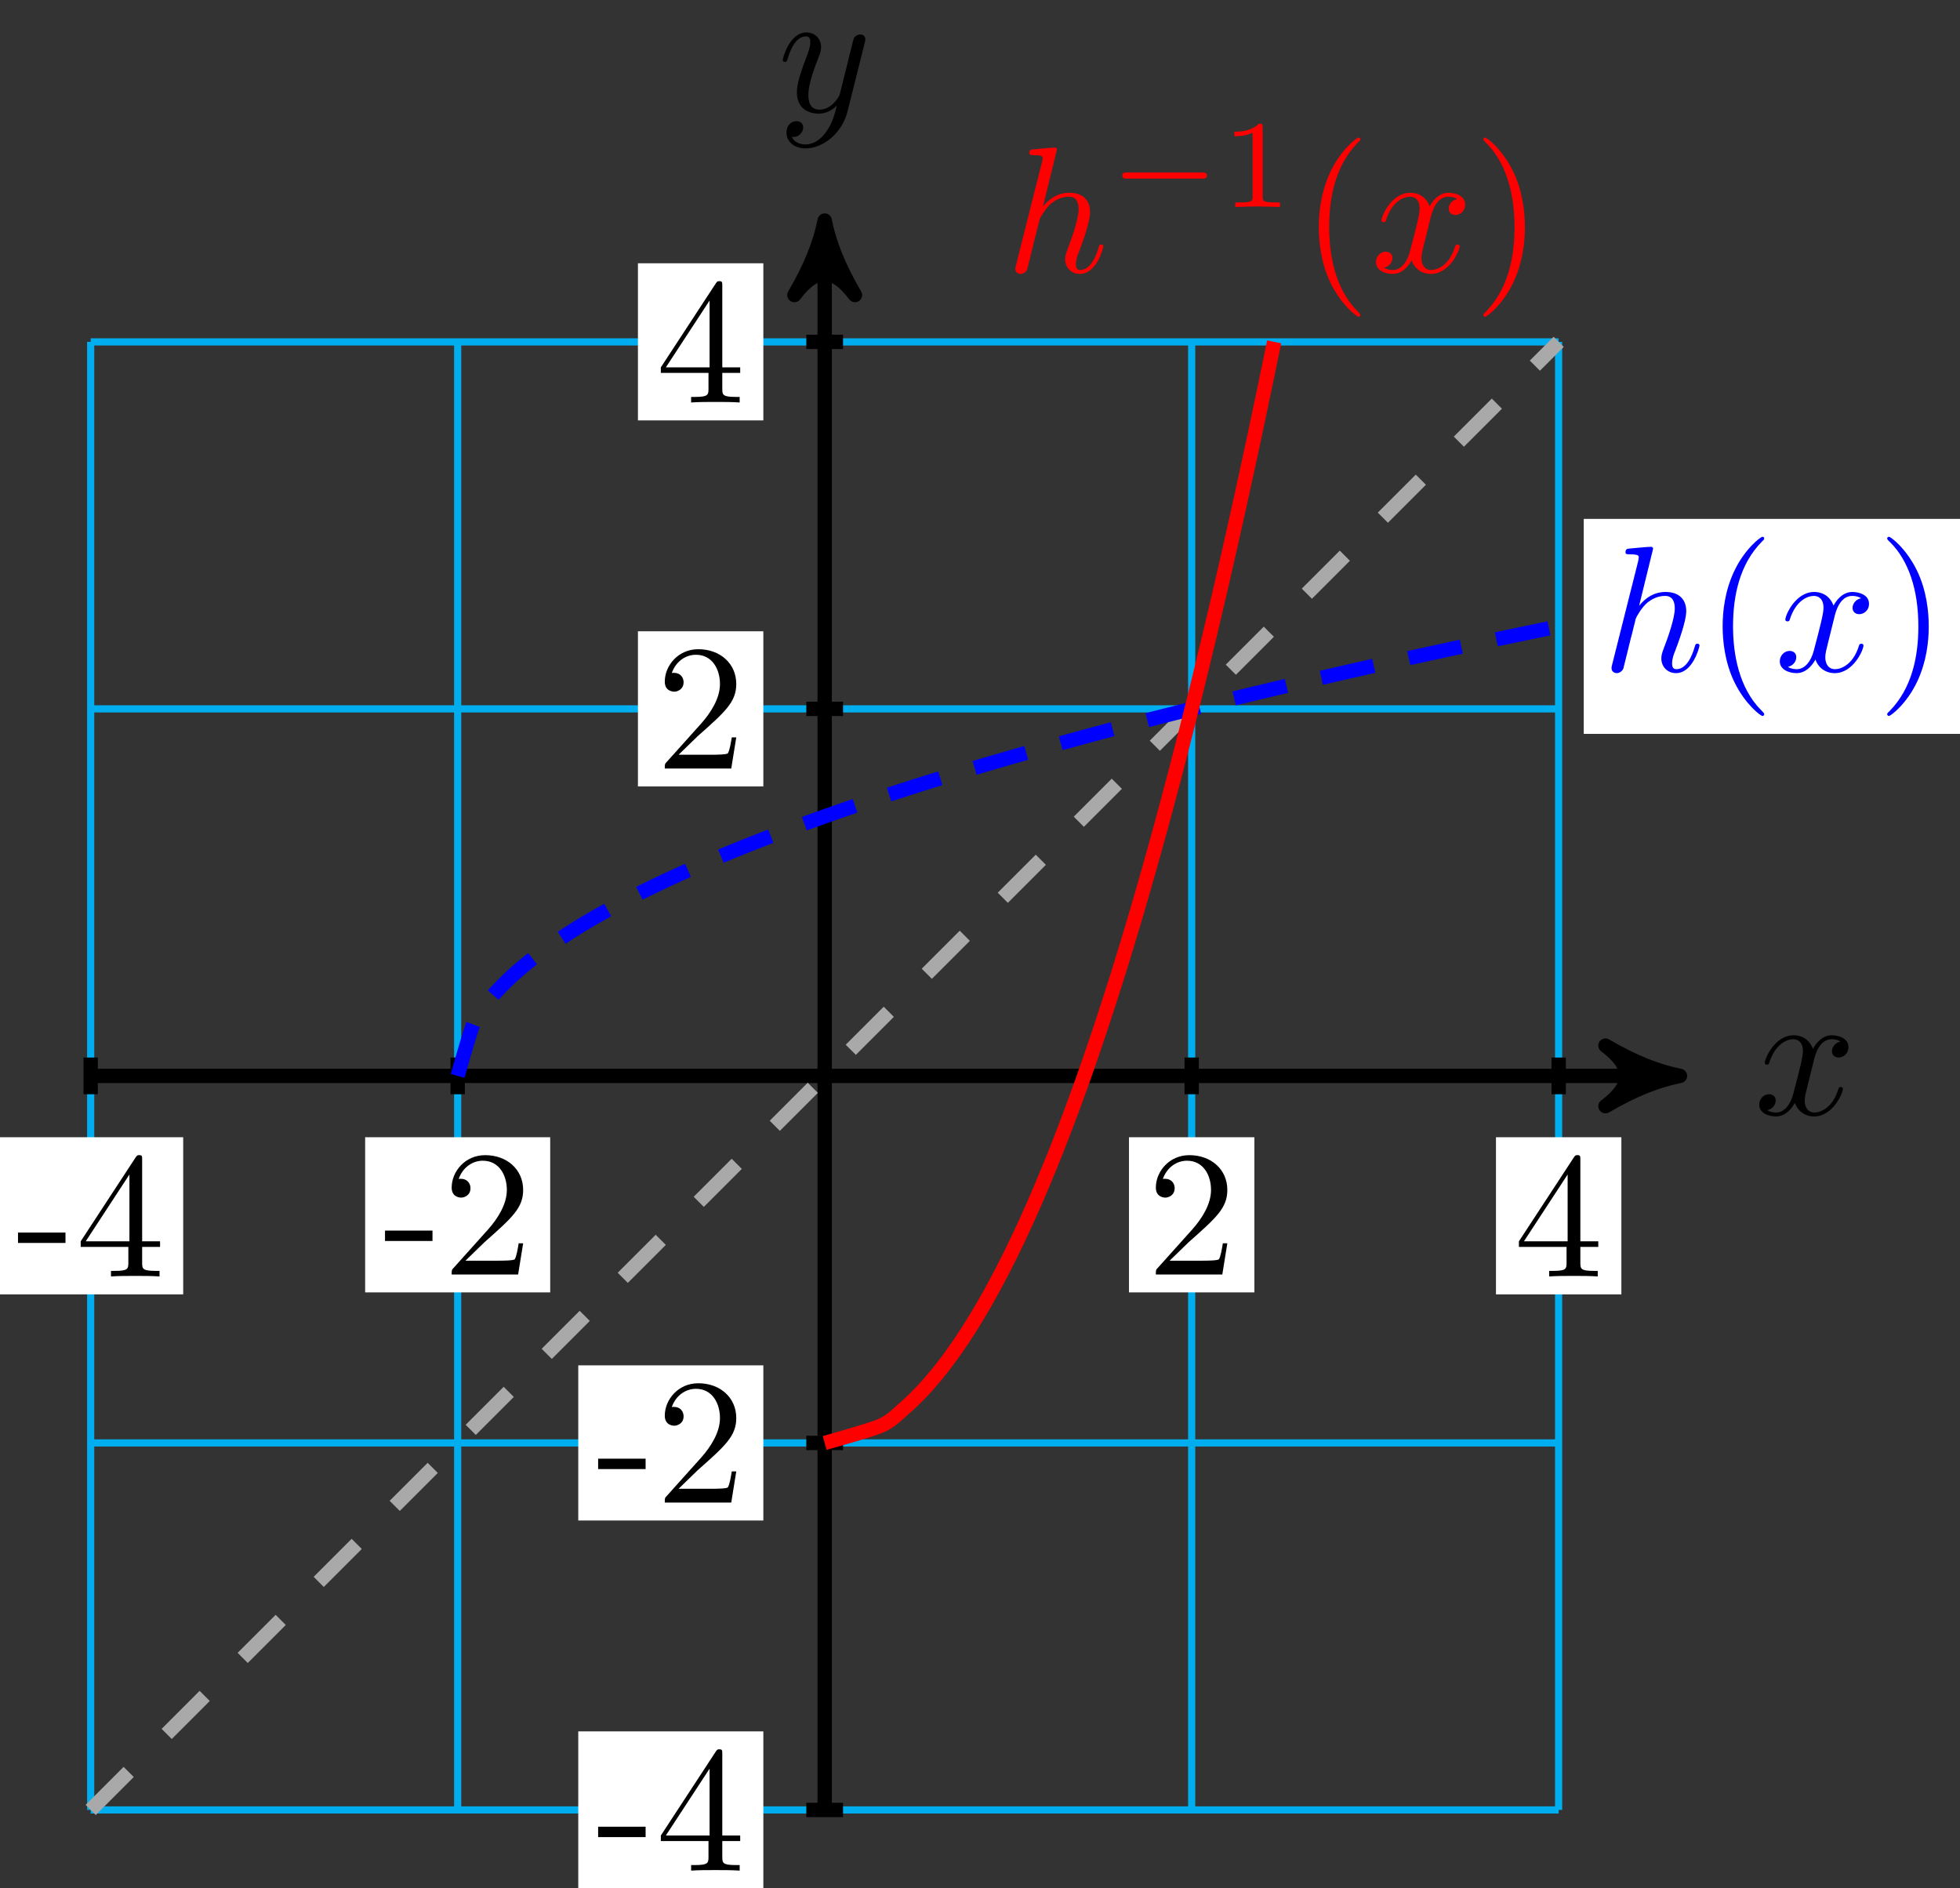 <svg xmlns="http://www.w3.org/2000/svg" xmlns:xlink="http://www.w3.org/1999/xlink" version="1.1" width="109" height="105" viewBox="0 0 109 105">
<rect x="0" y="0" width="109" height="105" fill="#333333" stroke="none"/>
<defs>
<path id="font_1_2" d="M.334 .302C.34 .328 .363 .42 .433 .42 .438 .42 .462 .42 .483 .407 .455 .402 .435 .377 .435 .353 .435 .337 .446 .318 .473 .318 .495 .318 .527 .336 .527 .376 .527 .428 .468 .442 .434 .442 .376 .442 .341 .389 .329 .366 .304 .432 .25 .442 .221 .442 .117 .442 .06 .313 .06 .288 .06 .278 .07 .278 .072 .278 .08 .278 .083 .28 .085 .289 .119 .395 .185 .42 .219 .42 .238 .42 .273 .411 .273 .353 .273 .322 .256 .255 .219 .115 .203 .053 .168 .011 .124 .011 .118 .011 .095 .011 .074 .024 .099 .029 .121 .05 .121 .078 .121 .105 .099 .113 .084 .113 .054 .113 .029 .087 .029 .055 .029 .009 .079-.011 .123-.011 .189-.011 .225 .059 .228 .065 .24 .028 .276-.011 .336-.011 .439-.011 .496 .118 .496 .143 .496 .153 .487 .153 .484 .153 .475 .153 .473 .149 .471 .142 .438 .035 .37 .011 .338 .011 .299 .011 .283 .043 .283 .077 .283 .099 .289 .121 .3 .165L.334 .302Z"/>
<path id="font_1_3" d="M.486 .381C.49 .395 .49 .397 .49 .404 .49 .422 .476 .431 .461 .431 .451 .431 .435 .425 .426 .41 .424 .405 .416 .374 .412 .356 .405 .33 .398 .303 .392 .276L.347 .096C.343 .081 .3 .011 .234 .011 .183 .011 .172 .055 .172 .092 .172 .138 .189 .2 .223 .288 .239 .329 .243 .34 .243 .36 .243 .405 .211 .442 .161 .442 .066 .442 .029 .297 .029 .288 .029 .278 .039 .278 .041 .278 .051 .278 .052 .28 .057 .296 .084 .39 .124 .42 .158 .42 .166 .42 .183 .42 .183 .388 .183 .363 .173 .337 .166 .318 .126 .212 .108 .155 .108 .108 .108 .019 .171-.011 .23-.011 .269-.011 .303 .006 .331 .034 .318-.018 .306-.067 .266-.12 .24-.154 .202-.183 .156-.183 .142-.183 .097-.18 .08-.141 .096-.141 .109-.141 .123-.129 .133-.12 .143-.107 .143-.088 .143-.057 .116-.053 .106-.053 .083-.053 .05-.069 .05-.118 .05-.168 .094-.205 .156-.205 .259-.205 .362-.114 .39-.001L.486 .381Z"/>
<path id="font_2_64" d="M.276 .187V.245H.011V.187H.276Z"/>
<path id="font_2_107" d="M.449 .174H.424C.419 .144 .412 .1 .402 .085 .395 .077 .329 .077 .307 .077H.127L.233 .18C.389 .318 .449 .372 .449 .472 .449 .586 .359 .666 .237 .666 .124 .666 .05 .574 .05 .485 .05 .429 .1 .429 .103 .429 .12 .429 .155 .441 .155 .482 .155 .508 .137 .534 .102 .534 .094 .534 .092 .534 .089 .533 .112 .598 .166 .635 .224 .635 .315 .635 .358 .554 .358 .472 .358 .392 .308 .313 .253 .251L.061 .037C.05 .026 .05 .024 .05 0H.421L.449 .174Z"/>
<path id="font_2_57" d="M.471 .165V.196H.371V.651C.371 .671 .371 .677 .355 .677 .346 .677 .343 .677 .335 .665L.028 .196V.165H.294V.078C.294 .042 .292 .031 .218 .031H.197V0C.238 .003 .29 .003 .332 .003 .374 .003 .427 .003 .468 0V.031H.447C.373 .031 .371 .042 .371 .078V.165H.471M.3 .196H.056L.3 .569V.196Z"/>
<path id="font_1_1" d="M.287 .683C.287 .684 .287 .694 .274 .694 .251 .694 .178 .686 .152 .684 .144 .683 .133 .682 .133 .664 .133 .652 .142 .652 .157 .652 .205 .652 .207 .645 .207 .635L.204 .615 .059 .039C.055 .025 .055 .023 .055 .017 .055-.006 .075-.011 .084-.011 .1-.011 .116 .001 .121 .015L.14 .091 .162 .181C.168 .203 .174 .225 .179 .248 .181 .254 .189 .287 .19 .293 .193 .302 .224 .358 .258 .385 .28 .401 .311 .42 .354 .42 .397 .42 .408 .386 .408 .35 .408 .296 .37 .187 .346 .126 .338 .103 .333 .091 .333 .071 .333 .024 .368-.011 .415-.011 .509-.011 .546 .135 .546 .143 .546 .153 .537 .153 .534 .153 .524 .153 .524 .15 .519 .135 .504 .082 .472 .011 .417 .011 .4 .011 .393 .021 .393 .044 .393 .069 .402 .093 .411 .115 .427 .158 .472 .277 .472 .335 .472 .4 .432 .442 .357 .442 .294 .442 .246 .411 .209 .365L.287 .683Z"/>
<path id="font_3_1" d="M.331-.24C.331-.237 .331-.235 .314-.218 .189-.092 .157 .097 .157 .25 .157 .424 .195 .598 .318 .723 .331 .735 .331 .737 .331 .74 .331 .747 .327 .75 .321 .75 .311 .75 .221 .682 .162 .555 .111 .445 .099 .334 .099 .25 .099 .172 .11 .051 .165-.062 .225-.185 .311-.25 .321-.25 .327-.25 .331-.247 .331-.24Z"/>
<path id="font_3_2" d="M.289 .25C.289 .328 .278 .449 .223 .562 .163 .685 .077 .75 .067 .75 .061 .75 .057 .746 .057 .74 .057 .737 .057 .735 .076 .717 .174 .618 .231 .459 .231 .25 .231 .079 .194-.097 .07-.223 .057-.235 .057-.237 .057-.24 .057-.246 .061-.25 .067-.25 .077-.25 .167-.182 .226-.055 .277 .055 .289 .166 .289 .25Z"/>
<path id="font_4_1" d="M.744 .226C.76 .226 .784 .226 .784 .25 .784 .275 .761 .275 .744 .275H.148C.132 .275 .108 .275 .108 .251 .108 .226 .131 .226 .148 .226H.744Z"/>
<path id="font_5_1" d="M.335 .636C.335 .663 .333 .664 .305 .664 .241 .601 .15 .6 .109 .6V.564C.133 .564 .199 .564 .254 .592V.082C.254 .049 .254 .036 .154 .036H.116V0C.134 .001 .257 .004 .294 .004 .325 .004 .451 .001 .473 0V.036H.435C.335 .036 .335 .049 .335 .082V.636Z"/>
</defs>
<path transform="matrix(1,0,0,-1,45.862,59.829)" stroke-width=".399" stroke-linecap="butt" stroke-miterlimit="10" stroke-linejoin="miter" fill="none" stroke="#00aeef" d="M-40.819-40.819H40.819M-40.819-20.41H40.819M-40.819 0H40.819M-40.819 20.41H40.819M-40.819 40.816H40.819M-40.819-40.819V40.819M-20.41-40.819V40.819M0-40.819V40.819M20.41-40.819V40.819M40.816-40.819V40.819M40.819 40.819"/>
<path transform="matrix(1,0,0,-1,45.862,59.829)" stroke-width=".797" stroke-linecap="butt" stroke-miterlimit="10" stroke-linejoin="miter" fill="none" stroke="#000000" d="M-40.819 0H46.528"/>
<path transform="matrix(1,0,0,-1,92.391,59.829)" d="M1.036 0C-.259 .259-1.554 .777-3.108 1.684-1.554 .518-1.554-.518-3.108-1.684-1.554-.777-.259-.259 1.036 0Z"/>
<path transform="matrix(1,0,0,-1,92.391,59.829)" stroke-width=".797" stroke-linecap="butt" stroke-linejoin="round" fill="none" stroke="#000000" d="M1.036 0C-.259 .259-1.554 .777-3.108 1.684-1.554 .518-1.554-.518-3.108-1.684-1.554-.777-.259-.259 1.036 0Z"/>
<use data-text="x" xlink:href="#font_1_2" transform="matrix(9.963,0,0,-9.963,97.545,61.974)"/>
<path transform="matrix(1,0,0,-1,45.862,59.829)" stroke-width=".797" stroke-linecap="butt" stroke-miterlimit="10" stroke-linejoin="miter" fill="none" stroke="#000000" d="M0-40.819V46.528"/>
<path transform="matrix(0,-1,-1,-0,45.862,13.3)" d="M1.036 0C-.259 .259-1.554 .777-3.108 1.684-1.554 .518-1.554-.518-3.108-1.684-1.554-.777-.259-.259 1.036 0Z"/>
<path transform="matrix(0,-1,-1,-0,45.862,13.3)" stroke-width=".797" stroke-linecap="butt" stroke-linejoin="round" fill="none" stroke="#000000" d="M1.036 0C-.259 .259-1.554 .777-3.108 1.684-1.554 .518-1.554-.518-3.108-1.684-1.554-.777-.259-.259 1.036 0Z"/>
<use data-text="y" xlink:href="#font_1_3" transform="matrix(9.963,0,0,-9.963,43.241,6.209)"/>
<path transform="matrix(1,0,0,-1,45.862,59.829)" stroke-width=".797" stroke-linecap="butt" stroke-miterlimit="10" stroke-linejoin="miter" fill="none" stroke="#000000" d="M-20.41 1.021V-1.02"/>
<path transform="matrix(1,0,0,-1,45.862,59.829)" d="M-25.555-12.039H-15.264V-3.411H-25.555Z" fill="#ffffff"/>
<use data-text="-" xlink:href="#font_2_64" transform="matrix(9.963,0,0,-9.963,21.302,70.872)"/>
<use data-text="2" xlink:href="#font_2_107" transform="matrix(9.963,0,0,-9.963,24.62,70.872)"/>
<path transform="matrix(1,0,0,-1,45.862,59.829)" stroke-width=".797" stroke-linecap="butt" stroke-miterlimit="10" stroke-linejoin="miter" fill="none" stroke="#000000" d="M1.021-20.41H-1.02"/>
<path transform="matrix(1,0,0,-1,45.862,59.829)" d="M-13.703-24.724H-3.411V-16.096H-13.703Z" fill="#ffffff"/>
<use data-text="-" xlink:href="#font_2_64" transform="matrix(9.963,0,0,-9.963,33.154,83.556)"/>
<use data-text="2" xlink:href="#font_2_107" transform="matrix(9.963,0,0,-9.963,36.472,83.556)"/>
<path transform="matrix(1,0,0,-1,45.862,59.829)" stroke-width=".797" stroke-linecap="butt" stroke-miterlimit="10" stroke-linejoin="miter" fill="none" stroke="#000000" d="M20.41 1.021V-1.02"/>
<path transform="matrix(1,0,0,-1,45.862,59.829)" d="M16.923-12.039H23.897V-3.411H16.923Z" fill="#ffffff"/>
<use data-text="2" xlink:href="#font_2_107" transform="matrix(9.963,0,0,-9.963,63.781,70.872)"/>
<path transform="matrix(1,0,0,-1,45.862,59.829)" stroke-width=".797" stroke-linecap="butt" stroke-miterlimit="10" stroke-linejoin="miter" fill="none" stroke="#000000" d="M1.021 20.41H-1.02"/>
<path transform="matrix(1,0,0,-1,45.862,59.829)" d="M-10.385 16.096H-3.411V24.724H-10.385Z" fill="#ffffff"/>
<use data-text="2" xlink:href="#font_2_107" transform="matrix(9.963,0,0,-9.963,36.472,42.737)"/>
<path transform="matrix(1,0,0,-1,45.862,59.829)" stroke-width=".797" stroke-linecap="butt" stroke-miterlimit="10" stroke-linejoin="miter" fill="none" stroke="#000000" d="M-40.819 1.021V-1.02"/>
<path transform="matrix(1,0,0,-1,45.862,59.829)" d="M-45.965-12.149H-35.674V-3.411H-45.965Z" fill="#ffffff"/>
<use data-text="-" xlink:href="#font_2_64" transform="matrix(9.963,0,0,-9.963,.892,70.981)"/>
<use data-text="4" xlink:href="#font_2_57" transform="matrix(9.963,0,0,-9.963,4.209,70.981)"/>
<path transform="matrix(1,0,0,-1,45.862,59.829)" stroke-width=".797" stroke-linecap="butt" stroke-miterlimit="10" stroke-linejoin="miter" fill="none" stroke="#000000" d="M1.021-40.819H-1.02"/>
<path transform="matrix(1,0,0,-1,45.862,59.829)" d="M-13.703-45.188H-3.411V-36.451H-13.703Z" fill="#ffffff"/>
<use data-text="-" xlink:href="#font_2_64" transform="matrix(9.963,0,0,-9.963,33.154,104.022)"/>
<use data-text="4" xlink:href="#font_2_57" transform="matrix(9.963,0,0,-9.963,36.472,104.022)"/>
<path transform="matrix(1,0,0,-1,45.862,59.829)" stroke-width=".797" stroke-linecap="butt" stroke-miterlimit="10" stroke-linejoin="miter" fill="none" stroke="#000000" d="M40.819 1.021V-1.02"/>
<path transform="matrix(1,0,0,-1,45.862,59.829)" d="M37.332-12.149H44.306V-3.411H37.332Z" fill="#ffffff"/>
<use data-text="4" xlink:href="#font_2_57" transform="matrix(9.963,0,0,-9.963,84.191,70.981)"/>
<path transform="matrix(1,0,0,-1,45.862,59.829)" stroke-width=".797" stroke-linecap="butt" stroke-miterlimit="10" stroke-linejoin="miter" fill="none" stroke="#000000" d="M1.021 40.819H-1.02"/>
<path transform="matrix(1,0,0,-1,45.862,59.829)" d="M-10.385 36.451H-3.411V45.188H-10.385Z" fill="#ffffff"/>
<use data-text="4" xlink:href="#font_2_57" transform="matrix(9.963,0,0,-9.963,36.472,22.381)"/>
<path transform="matrix(1,0,0,-1,45.862,59.829)" stroke-width=".797" stroke-linecap="butt" stroke-dasharray="2.989,2.989" stroke-miterlimit="10" stroke-linejoin="miter" fill="none" stroke="#a9a9a9" d="M-40.819-40.819 40.819 40.819"/>
<path transform="matrix(1,0,0,-1,45.862,59.829)" stroke-width=".797" stroke-linecap="butt" stroke-dasharray="2.989,1.993" stroke-miterlimit="10" stroke-linejoin="miter" fill="none" stroke="#0000ff" d="M-20.41 0C-20.41 0-19.718 2.511-19.453 3.125-19.188 3.738-18.762 4.101-18.496 4.419-18.231 4.736-17.805 5.158-17.54 5.412-17.274 5.666-16.848 6.031-16.583 6.249-16.317 6.468-15.892 6.792-15.626 6.987-15.361 7.182-14.935 7.476-14.669 7.654-14.404 7.831-13.978 8.103-13.713 8.267-13.447 8.431-13.022 8.684-12.756 8.838-12.491 8.991-12.065 9.229-11.799 9.374-11.534 9.518-11.108 9.744-10.843 9.881-10.577 10.018-10.151 10.232-9.886 10.363-9.62 10.494-9.195 10.699-8.929 10.824-8.664 10.949-8.238 11.146-7.973 11.266-7.707 11.386-7.281 11.575-7.016 11.691-6.75 11.807-6.325 11.989-6.059 12.101-5.794 12.213-5.368 12.39-5.102 12.498-4.837 12.607-4.411 12.778-4.146 12.883-3.88 12.988-3.454 13.154-3.189 13.256-2.924 13.359-2.498 13.52-2.232 13.62-1.967 13.719-1.541 13.876-1.276 13.973-1.01 14.07-.584 14.224-.319 14.319-.053 14.413 .372 14.563 .638 14.656 .903 14.748 1.329 14.895 1.595 14.985 1.86 15.075 2.286 15.219 2.551 15.307 2.817 15.396 3.242 15.536 3.508 15.623 3.773 15.71 4.199 15.847 4.465 15.932 4.73 16.017 5.156 16.152 5.421 16.236 5.687 16.319 6.113 16.452 6.378 16.534 6.644 16.616 7.069 16.746 7.335 16.826 7.6 16.907 8.026 17.035 8.291 17.114 8.557 17.193 8.983 17.319 9.248 17.397 9.514 17.475 9.939 17.599 10.205 17.675 10.47 17.752 10.896 17.874 11.162 17.949 11.427 18.025 11.853 18.145 12.118 18.219 12.384 18.294 12.809 18.412 13.075 18.485 13.34 18.559 13.766 18.675 14.032 18.747 14.297 18.82 14.723 18.935 14.988 19.006 15.254 19.077 15.68 19.191 15.945 19.261 16.211 19.331 16.636 19.444 16.902 19.513 17.167 19.582 17.593 19.693 17.858 19.762 18.124 19.83 18.55 19.939 18.815 20.007 19.081 20.075 19.506 20.183 19.772 20.25 20.037 20.317 20.463 20.423 20.729 20.489 20.994 20.555 21.42 20.661 21.685 20.726 21.951 20.791 22.377 20.896 22.642 20.96 22.908 21.025 23.333 21.128 23.599 21.192 23.864 21.256 24.29 21.358 24.555 21.421 24.821 21.484 25.247 21.585 25.512 21.648 25.778 21.71 26.203 21.81 26.469 21.872 26.734 21.934 27.16 22.033 27.426 22.094 27.691 22.155 28.117 22.253 28.382 22.314 28.648 22.375 29.073 22.472 29.339 22.532 29.604 22.592 30.03 22.688 30.296 22.747 30.561 22.807 30.987 22.902 31.252 22.961 31.518 23.02 31.944 23.114 32.209 23.173 32.475 23.231 32.9 23.324 33.166 23.382 33.431 23.44 33.857 23.533 34.123 23.59 34.388 23.647 34.814 23.739 35.079 23.796 35.345 23.853 35.77 23.944 36.036 24 36.301 24.057 36.727 24.147 36.993 24.203 37.258 24.259 37.684 24.348 37.949 24.404 38.215 24.459 38.641 24.548 38.906 24.603 39.172 24.658 39.597 24.746 39.863 24.801 40.128 24.855 40.819 24.997 40.819 24.997"/>
<path transform="matrix(1,0,0,-1,45.862,59.829)" d="M42.214 19.019H63.39V30.974H42.214Z" fill="#ffffff"/>
<use data-text="h" xlink:href="#font_1_1" transform="matrix(9.963,0,0,-9.963,89.073,37.322)" fill="#0000ff"/>
<use data-text="(" xlink:href="#font_3_1" transform="matrix(9.963,0,0,-9.963,94.814,37.322)" fill="#0000ff"/>
<use data-text="x" xlink:href="#font_1_2" transform="matrix(9.963,0,0,-9.963,98.689,37.322)" fill="#0000ff"/>
<use data-text=")" xlink:href="#font_3_2" transform="matrix(9.963,0,0,-9.963,104.383,37.322)" fill="#0000ff"/>
<path transform="matrix(1,0,0,-1,45.862,59.829)" stroke-width=".797" stroke-linecap="butt" stroke-miterlimit="10" stroke-linejoin="miter" fill="none" stroke="#ff0000" d="M0-20.41C0-20.41 2.511-19.718 3.125-19.453 3.738-19.188 4.101-18.762 4.419-18.496 4.736-18.231 5.158-17.805 5.412-17.54 5.666-17.274 6.031-16.848 6.249-16.583 6.468-16.317 6.792-15.892 6.987-15.626 7.182-15.361 7.476-14.935 7.654-14.669 7.831-14.404 8.103-13.978 8.267-13.713 8.431-13.447 8.684-13.022 8.838-12.756 8.991-12.491 9.229-12.065 9.374-11.799 9.518-11.534 9.744-11.108 9.881-10.843 10.018-10.577 10.232-10.151 10.363-9.886 10.494-9.62 10.699-9.195 10.824-8.929 10.949-8.664 11.146-8.238 11.266-7.973 11.386-7.707 11.575-7.281 11.691-7.016 11.807-6.75 11.989-6.325 12.101-6.059 12.213-5.794 12.39-5.368 12.498-5.102 12.607-4.837 12.778-4.411 12.883-4.146 12.988-3.88 13.154-3.454 13.256-3.189 13.359-2.924 13.52-2.498 13.62-2.232 13.719-1.967 13.876-1.541 13.973-1.276 14.07-1.01 14.224-.584 14.319-.319 14.413-.053 14.563 .372 14.656 .638 14.748 .903 14.895 1.329 14.985 1.595 15.075 1.86 15.219 2.286 15.307 2.551 15.396 2.817 15.536 3.242 15.623 3.508 15.71 3.773 15.847 4.199 15.932 4.465 16.017 4.73 16.152 5.156 16.236 5.421 16.319 5.687 16.452 6.113 16.534 6.378 16.616 6.644 16.746 7.069 16.826 7.335 16.907 7.6 17.035 8.026 17.114 8.291 17.193 8.557 17.319 8.983 17.397 9.248 17.475 9.514 17.599 9.939 17.675 10.205 17.752 10.47 17.874 10.896 17.949 11.162 18.025 11.427 18.145 11.853 18.219 12.118 18.294 12.384 18.412 12.809 18.485 13.075 18.559 13.34 18.675 13.766 18.747 14.032 18.82 14.297 18.935 14.723 19.006 14.988 19.077 15.254 19.191 15.68 19.261 15.945 19.331 16.211 19.444 16.636 19.513 16.902 19.582 17.167 19.693 17.593 19.762 17.858 19.83 18.124 19.939 18.55 20.007 18.815 20.075 19.081 20.183 19.506 20.25 19.772 20.317 20.037 20.423 20.463 20.489 20.729 20.555 20.994 20.661 21.42 20.726 21.685 20.791 21.951 20.896 22.377 20.96 22.642 21.025 22.908 21.128 23.333 21.192 23.599 21.256 23.864 21.358 24.29 21.421 24.555 21.484 24.821 21.585 25.247 21.648 25.512 21.71 25.778 21.81 26.203 21.872 26.469 21.934 26.734 22.033 27.16 22.094 27.426 22.155 27.691 22.253 28.117 22.314 28.382 22.375 28.648 22.472 29.073 22.532 29.339 22.592 29.604 22.688 30.03 22.747 30.296 22.807 30.561 22.902 30.987 22.961 31.252 23.02 31.518 23.114 31.944 23.173 32.209 23.231 32.475 23.324 32.9 23.382 33.166 23.44 33.431 23.533 33.857 23.59 34.123 23.647 34.388 23.739 34.814 23.796 35.079 23.853 35.345 23.944 35.77 24 36.036 24.057 36.301 24.147 36.727 24.203 36.993 24.259 37.258 24.348 37.684 24.404 37.949 24.459 38.215 24.548 38.641 24.603 38.906 24.658 39.172 24.746 39.597 24.801 39.863 24.855 40.128 24.997 40.819 24.997 40.819"/>
<use data-text="h" xlink:href="#font_1_1" transform="matrix(9.963,0,0,-9.963,55.919,15.123)" fill="#ff0000"/>
<use data-text="&#x2212;" xlink:href="#font_4_1" transform="matrix(6.974,0,0,-6.974,61.659,11.508)" fill="#ff0000"/>
<use data-text="1" xlink:href="#font_5_1" transform="matrix(6.974,0,0,-6.974,67.886,11.508)" fill="#ff0000"/>
<use data-text="(" xlink:href="#font_3_1" transform="matrix(9.963,0,0,-9.963,72.355,15.123)" fill="#ff0000"/>
<use data-text="x" xlink:href="#font_1_2" transform="matrix(9.963,0,0,-9.963,76.23,15.123)" fill="#ff0000"/>
<use data-text=")" xlink:href="#font_3_2" transform="matrix(9.963,0,0,-9.963,81.924,15.123)" fill="#ff0000"/>
</svg>
